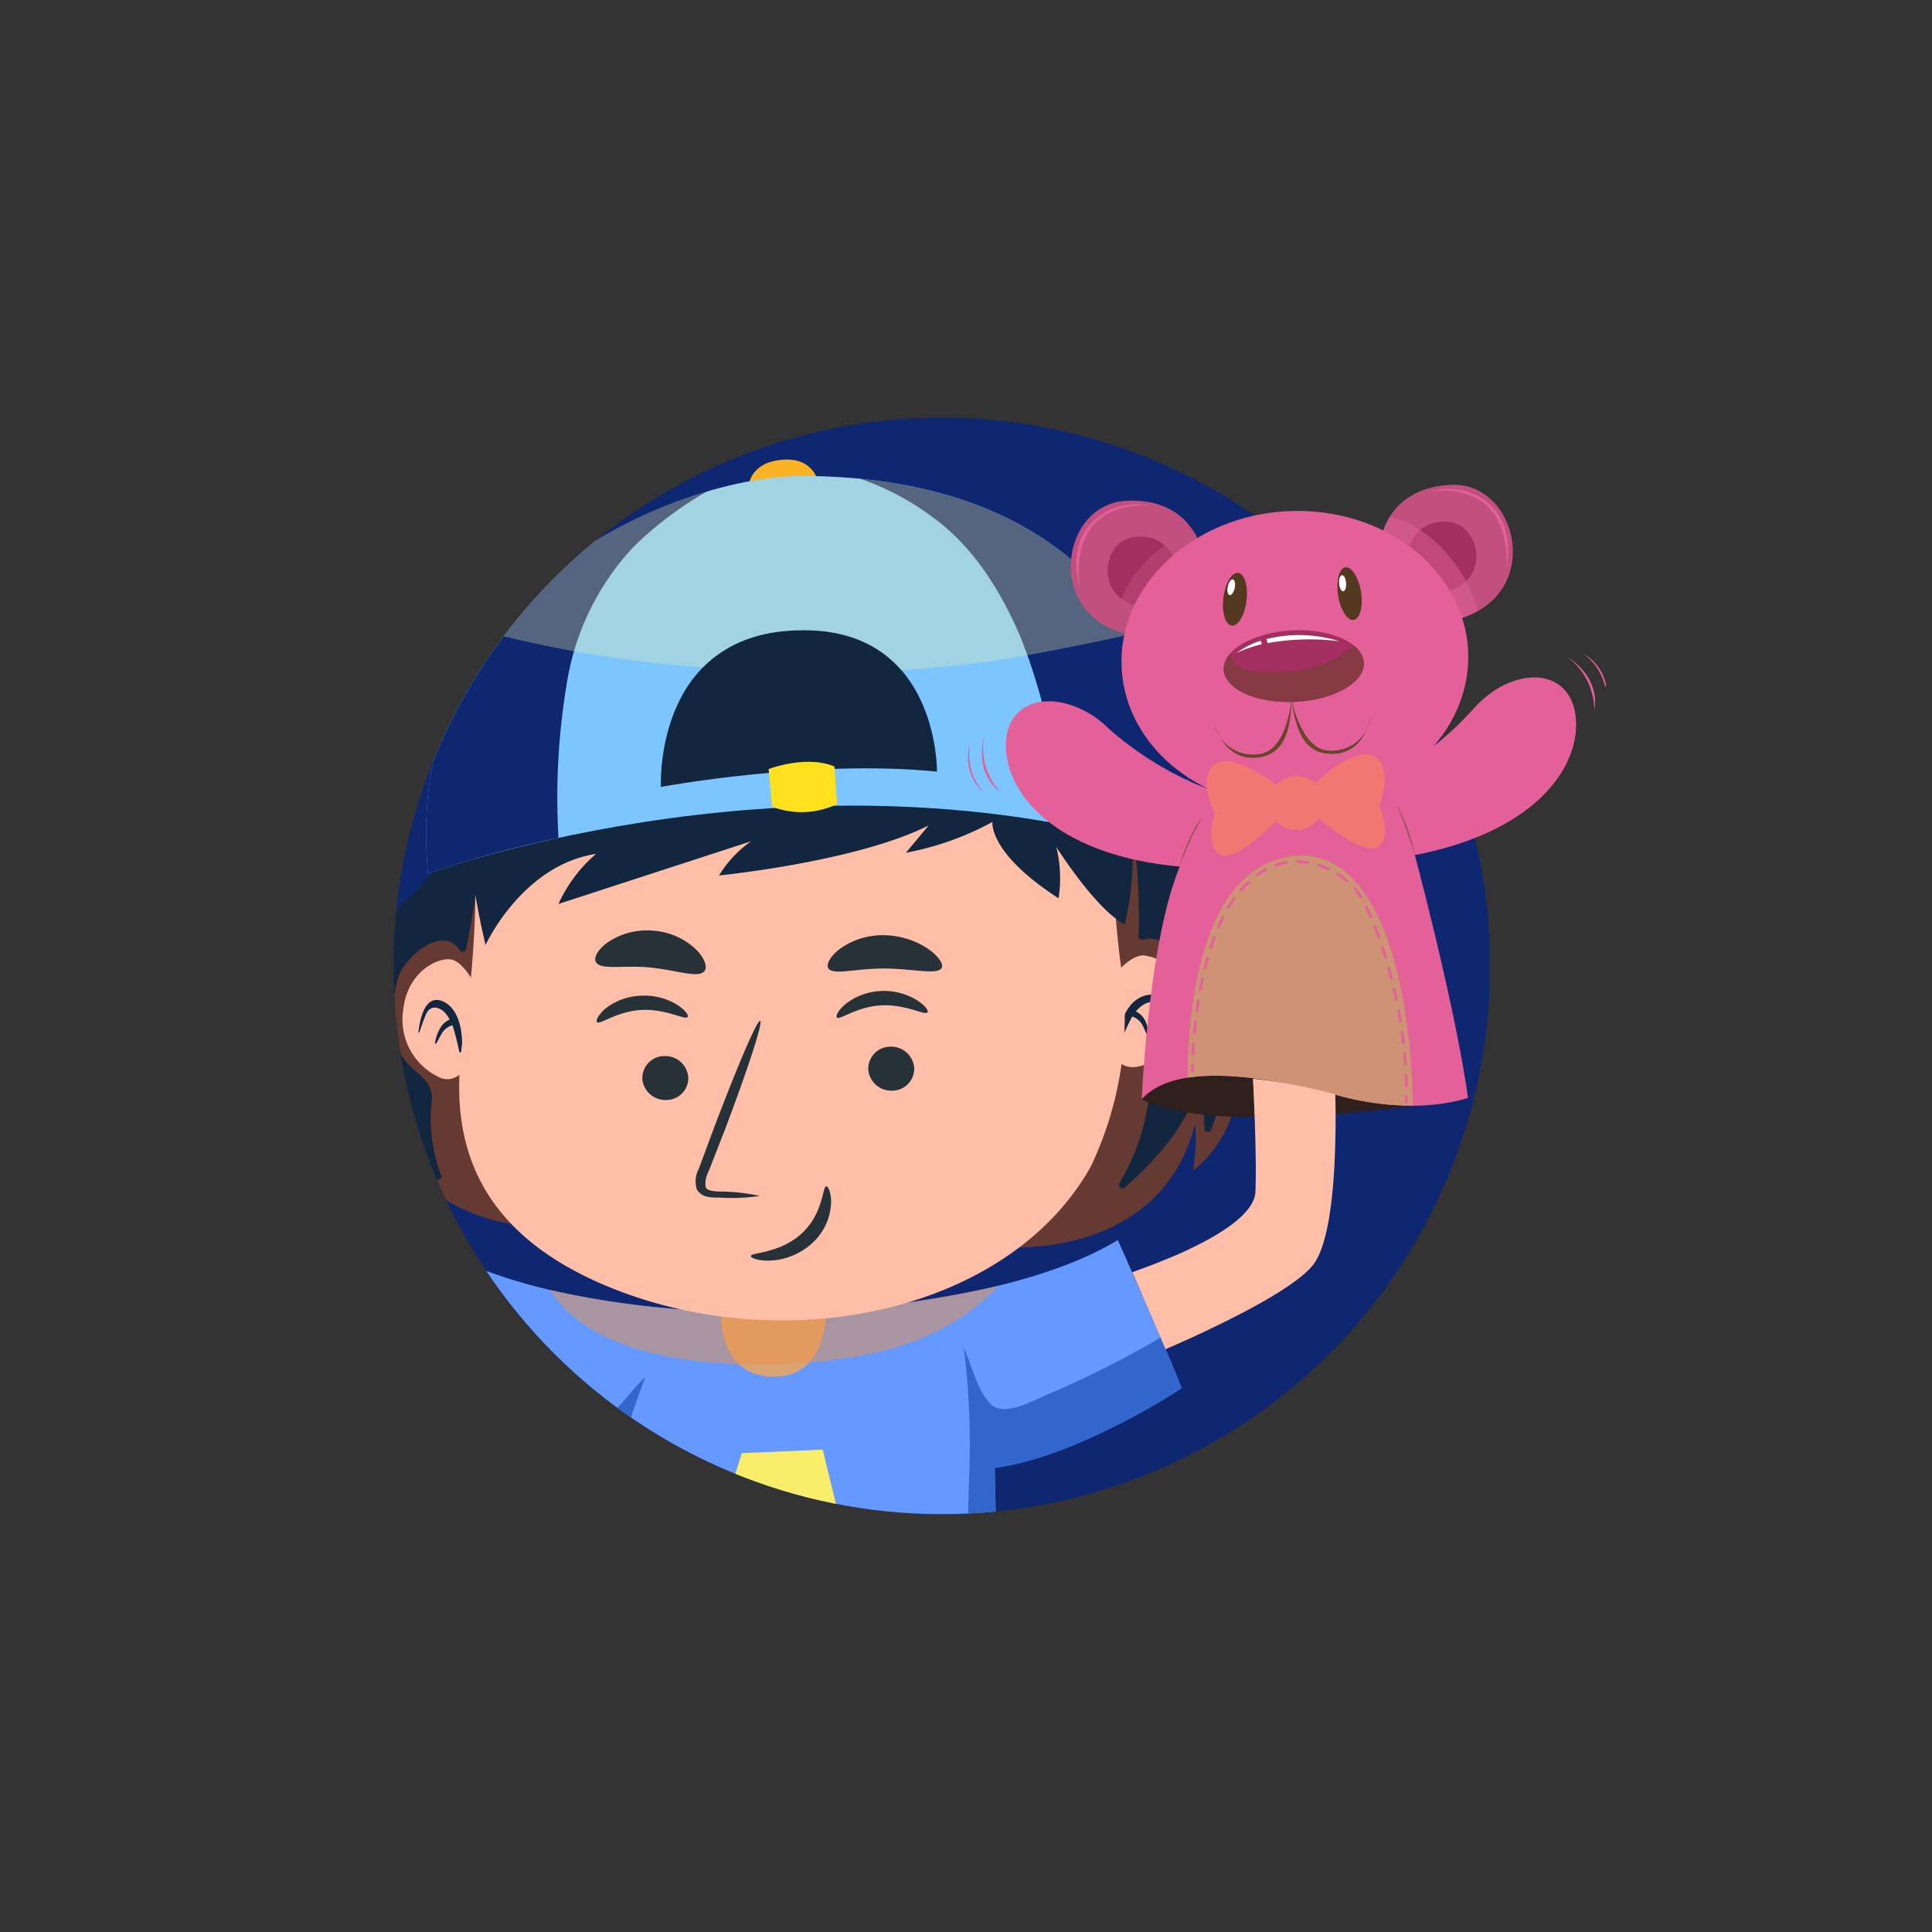 <svg xmlns="http://www.w3.org/2000/svg" xmlns:xlink="http://www.w3.org/1999/xlink" width="162" height="162" viewBox="0 0 162 162">
  <rect x="0" y="0" width="162" height="162" fill="#333333" stroke="none"/>
  <defs>
    <clipPath id="clip-path">
      <path id="Trazado_112082" data-name="Trazado 112082" d="M464.157,836.6a45.973,45.973,0,0,1,45.973-45.973c15.006,0,48.244-.846,56.635,10.276,5.807,7.7-10.662,25.313-10.662,35.7a45.973,45.973,0,1,1-91.946,0Z" fill="none"/>
    </clipPath>
  </defs>
  <g id="Grupo_53059" data-name="Grupo 53059" transform="translate(6765 8648)">
    <rect id="Rectángulo_28722" data-name="Rectángulo 28722" width="162" height="162" transform="translate(-6765 -8648)" fill="none"/>
    <g id="Grupo_53053" data-name="Grupo 53053" transform="translate(-7196.157 -9403.612)">
      <path id="Trazado_112083" data-name="Trazado 112083" d="M45.973,0A45.973,45.973,0,1,1,0,45.973,45.973,45.973,0,0,1,45.973,0Z" transform="translate(464.157 790.627)" fill="#0f2771"/>
      <g id="Grupo_50522" data-name="Grupo 50522">
        <g id="Grupo_50521" data-name="Grupo 50521" clip-path="url(#clip-path)">
          <g id="Grupo_50520" data-name="Grupo 50520">
            <g id="Grupo_50503" data-name="Grupo 50503">
              <g id="Grupo_50496" data-name="Grupo 50496">
                <path id="Trazado_111974" data-name="Trazado 111974" d="M504.91,929.855s7.881,26.362,8.019,48.855c0,0,4.016,1.716,6.738-.859,0,0-1.432-31.237-9.313-49.722Z" fill="#ffbea7"/>
                <path id="Trazado_111975" data-name="Trazado 111975" d="M512.269,933.265c-.588-1.783-1.223-3.514-1.915-5.136l-5.444,1.726s.621,2.077,1.517,5.558A17.207,17.207,0,0,0,512.269,933.265Z" fill="#ffbea7" style="mix-blend-mode: multiply;isolation: isolate"/>
                <path id="Trazado_111976" data-name="Trazado 111976" d="M511.971,964.393a127.187,127.187,0,0,1,.958,14.317s4.016,1.716,6.738-.859c0,0-.27-5.828-1.209-13.947A24.48,24.48,0,0,1,511.971,964.393Z" fill="#f3f0ed"/>
                <path id="Trazado_111977" data-name="Trazado 111977" d="M510.828,983.153c-.285-1.437-.527-6.023.147-6.592a3.317,3.317,0,0,1,1.859-.9s.526,1.384,3.774,1.384c.053,0-1.095-.815.859-1.095s2.864-.579,3.874-.773,1.143.531,1.1,1.1c0,0,7.4.242,10.646.048s7.118.431,8.408,3.006-.232,3.633-4.3,4.733-17.916,2.423-22.113,2.248C511.738,986.16,511.179,984.894,510.828,983.153Z" fill="#1a7e99"/>
                <path id="Trazado_111978" data-name="Trazado 111978" d="M541.491,979.326c-1.171-2.347-4.505-3.068-7.55-3.03-2.375,1.83-4.453,3.642-4.249,7.18a12.659,12.659,0,0,0,.242,1.768,61.844,61.844,0,0,0,7.26-1.185C541.259,982.959,542.786,981.91,541.491,979.326Z" fill="#f4f5ef"/>
                <path id="Trazado_111979" data-name="Trazado 111979" d="M524.528,984.325a80.647,80.647,0,0,1-10.144.161,6.864,6.864,0,0,1-3.523-1.181c.356,1.66.977,2.855,4.22,3,4.2.175,18.049-1.148,22.113-2.248,3.524-.953,5.136-1.878,4.662-3.78C536.863,983.352,530.01,984.073,524.528,984.325Z" fill="#f4f5ef"/>
              </g>
              <g id="Grupo_50497" data-name="Grupo 50497">
                <path id="Trazado_111980" data-name="Trazado 111980" d="M481.5,931.169s-7.11,26.571-8.237,46.289c0,0-2.568,4.059-6.736-.318,0,0,2.407-27.837,9.589-48.015Z" fill="#ffbea7"/>
                <path id="Trazado_111981" data-name="Trazado 111981" d="M474.381,934.432c.546-1.8,1.122-3.586,1.734-5.307l5.384,2.044s-.424,1.574-1.074,4.249A22.683,22.683,0,0,1,474.381,934.432Z" fill="#ffbea7" style="mix-blend-mode: multiply;isolation: isolate"/>
                <path id="Trazado_111982" data-name="Trazado 111982" d="M474.562,965c-.6,4.245-1.07,8.494-1.3,12.454,0,0-2.568,4.059-6.736-.318,0,0,.455-5.3,1.565-12.937A12.689,12.689,0,0,0,474.562,965Z" fill="#f3f0ed"/>
                <path id="Trazado_111983" data-name="Trazado 111983" d="M470.225,976.248s2.684.328,3.139-.644l-.005-1.087s2.22.2,2.068,2.234a57.506,57.506,0,0,1-1.366,7.351c-.327,1.19.01,1.778-2.077,2.209a45.784,45.784,0,0,1-15.469-.578c-6.75-1.408-10.079-3-10.765-4.856s3.891-5.681,9.525-4.567,7.68-.223,8.61-.768.258-1.314,1.693-1.523S471.818,975.091,470.225,976.248Z" fill="#1a7e99"/>
                <path id="Trazado_111984" data-name="Trazado 111984" d="M454.267,976.158a10.985,10.985,0,0,1,2.964,2.049c2.386,2.39,1.985,5.188.659,7.787-.455-.081-.917-.162-1.375-.261-6.75-1.408-10.079-3-10.765-4.856C445.1,979.127,449.112,975.646,454.267,976.158Z" fill="#f4f5ef"/>
                <path id="Trazado_111985" data-name="Trazado 111985" d="M458.756,984.358a35.511,35.511,0,0,0,15.419-.731c-.04.185-.085.342-.114.475-.327,1.19.01,1.778-2.077,2.209a45.784,45.784,0,0,1-15.469-.578c-6.75-1.408-10.079-3-10.765-4.856a1.869,1.869,0,0,1,.415-1.669C449.6,982.361,454.2,983.608,458.756,984.358Z" fill="#f4f5ef"/>
              </g>
              <g id="Grupo_50499" data-name="Grupo 50499">
                <path id="Trazado_111986" data-name="Trazado 111986" d="M469.182,864.541s-18.121-8.442-28.9-23.742a65.37,65.37,0,0,1-4.081-7.823c-2.047-4.635-3.621-6.568-4.622-6.437-.443.061-1.045.441-.3,1.939a68.115,68.115,0,0,1,3.07,7.7,44.864,44.864,0,0,0-5.071-5.084c-2.514-2.034-3.661-2.034-4.268-1.128s1.493,2.138,2.857,3.6,3.9,4.306,3.9,4.306-4.936-2.974-7.45-3.7c-.939-.265-1.527-.081-1.766.432-.23.5-.088,1.043,1.75,1.968s5.382,3.236,5.382,3.236a33.69,33.69,0,0,0-4.287-.889c-1.8-.2-3.514.176-3.585.987-.036.474.875,1.033,3.26,1.185a14.978,14.978,0,0,1,4.283.946s2.122,5.409,7.231,3.915c0,0,8.067,13.963,30.185,23.329Z" fill="#ffbea7"/>
                <path id="Trazado_111987" data-name="Trazado 111987" d="M464.582,862.079c-.185.65-.413,1.285-.65,1.926-.413,1.138-.825,2.276-1.243,3.423,1.3.627,2.661,1.243,4.079,1.845l2.414-4.732S467.384,863.7,464.582,862.079Z" fill="#ec9246" opacity="0.5" style="mix-blend-mode: multiply;isolation: isolate"/>
                <g id="Grupo_50498" data-name="Grupo 50498">
                  <path id="Trazado_111988" data-name="Trazado 111988" d="M435.234,837.422a4.9,4.9,0,0,1,3.389-1.029,3.029,3.029,0,0,0,.109-.768,21.739,21.739,0,0,1,.185-3.291c.289-1.617,1.821-3.1,3.443-1.907a.342.342,0,0,1,.132.257.457.457,0,0,1-.166.694c-1.6.908-.82,3.436-.507,4.863.417,1.883.669,3.424-.417,5.108a7.543,7.543,0,0,1-2.393,2.224l-5.3-3.306A5.211,5.211,0,0,1,435.234,837.422Z" fill="#ffbea7"/>
                  <path id="Trazado_111989" data-name="Trazado 111989" d="M433.729,840.275l.279-.819c.136-.246.257-.5.394-.744l.244-.346a2.56,2.56,0,0,1,.242-.337l.292-.3a2.839,2.839,0,0,1,.652-.493,2.359,2.359,0,0,1,.365-.185,3.665,3.665,0,0,1,.78-.275,4.789,4.789,0,0,1,.816-.142l.4-.036.406.01h.194l.036-.159a4.356,4.356,0,0,0,.107-1.2l-.024-1.146a5.2,5.2,0,0,1,.024-.559l.028-.572a3.551,3.551,0,0,1,.164-1.107,2.662,2.662,0,0,1,.213-.512,2.181,2.181,0,0,1,.308-.465,2.226,2.226,0,0,1,.865-.666,1.262,1.262,0,0,1,.525-.112.613.613,0,0,1,.263.01.832.832,0,0,1,.265.052,1.757,1.757,0,0,1,.479.228l.2.137c.031.038.066.076.09.109a.078.078,0,0,0,0,.067l.038.08h0a.22.22,0,0,1,.014.256.373.373,0,0,1-.085.114c-.019.019-.048.019-.062.047l-.107.072-.187.118-.2.176a1.991,1.991,0,0,0-.3.417,2.71,2.71,0,0,0-.3.948,5.188,5.188,0,0,0-.017.963,13.536,13.536,0,0,0,.3,1.835c.15.593.275,1.2.382,1.783.04.285.083.584.1.871l.024.443-.024.432a4.391,4.391,0,0,1-.164.856,3.875,3.875,0,0,1-.329.811,3.386,3.386,0,0,1-.2.377l-.258.379c-.181.256-.382.446-.582.683l-.656.626-.726.55.036.042.787-.474c.237-.194.5-.36.73-.569s.474-.427.669-.664l.287-.355a3.113,3.113,0,0,0,.246-.408,3.768,3.768,0,0,0,.411-.868,4.484,4.484,0,0,0,.218-.929,4.19,4.19,0,0,0,.038-.954,8.6,8.6,0,0,0-.1-.929c-.1-.626-.219-1.219-.361-1.821a13.97,13.97,0,0,1-.341-1.76,4.89,4.89,0,0,1-.007-.863,2.338,2.338,0,0,1,.213-.8,1.821,1.821,0,0,1,.22-.332l.129-.142.192-.131.078-.054a.859.859,0,0,0,.118-.107.715.715,0,0,0,.169-.256.578.578,0,0,0-.109-.6l.042.09a.86.86,0,0,0-.085-.218c-.033-.043-.057-.071-.085-.114-.14-.1-.2-.118-.285-.185a2.362,2.362,0,0,0-.574-.213.824.824,0,0,0-.3-.05,1.467,1.467,0,0,0-.3.007,1.7,1.7,0,0,0-.588.161,2.456,2.456,0,0,0-.911.74,2.952,2.952,0,0,0-.322.489,3.516,3.516,0,0,0-.242.531,4.172,4.172,0,0,0-.213,1.138l-.076.574a5.773,5.773,0,0,0-.071.578l-.057,1.146a5.482,5.482,0,0,1-.128,1.083l.227-.161a4.458,4.458,0,0,0-.9.009,5.948,5.948,0,0,0-.884.183,4.525,4.525,0,0,0-.835.325,3.6,3.6,0,0,0-.406.213,3.667,3.667,0,0,0-.367.256,2.176,2.176,0,0,0-.313.33l-.292.348a2.462,2.462,0,0,0-.237.365l-.23.385c-.123.265-.22.55-.322.83-.067.27-.121.559-.178.839Z" fill="#d9a376"/>
                </g>
              </g>
              <path id="Trazado_111990" data-name="Trazado 111990" d="M514.09,905.921l-36.683.285c-2.772,6.212-7.253,22.255-7.253,22.255l20.538,3.059,3.438-11.661,2.386,12.04,20.538-6.208Z" fill="#368e43"/>
              <path id="Trazado_111991" data-name="Trazado 111991" d="M477.424,913.4A6.57,6.57,0,0,0,480,909.748a26.049,26.049,0,0,0,.887-3.575l-3.483.033c-.87,1.963-1.914,4.908-2.943,8.009A5.561,5.561,0,0,0,477.424,913.4Z" fill="#b8a131" opacity="0.7" style="mix-blend-mode: multiply;isolation: isolate"/>
              <path id="Trazado_111992" data-name="Trazado 111992" d="M509.908,908c.218,1.518.289,3.325,1.484,4.439a7.075,7.075,0,0,0,3.927,1.664l-1.229-8.18-4.585.033C509.685,906.628,509.8,907.325,509.908,908Z" fill="#b8a131" opacity="0.7" style="mix-blend-mode: multiply;isolation: isolate"/>
              <path id="Trazado_111993" data-name="Trazado 111993" d="M503.283,912.949a34.7,34.7,0,0,0,11.334-3.519l-.527-3.509-36.683.285c-.491,1.1-1.031,2.509-1.6,4.078A69.818,69.818,0,0,0,503.283,912.949Z" fill="#368e43" opacity="0.4" style="mix-blend-mode: multiply;isolation: isolate"/>
              <path id="Trazado_111994" data-name="Trazado 111994" d="M468.145,860.358s7.453,5.349,28.271,5.349c0,0,18.723-.194,28.468-6.113,0,0,4.2,9.352,5.349,12.416,0,0-8.6,5.733-15.664,6.686l.57,28.079s-15.859,5.733-38.583.574c0,0,2.285-16.807,4.77-27.315,0,0-10.888-1.907-16.813-5.924Z" fill="#69f"/>
              <path id="Trazado_111995" data-name="Trazado 111995" d="M500.428,864.559l-8.787.186s-.764,6.212,4.306,6.306S500.428,864.559,500.428,864.559Z" fill="#d9a376"/>
              <path id="Trazado_111996" data-name="Trazado 111996" d="M496.16,870.013c4.61-.147,9.5-.74,13.681-2.831a18.182,18.182,0,0,0,5.07-3.77,93.53,93.53,0,0,1-18.5,2.295,83.606,83.606,0,0,1-19.135-1.935C480.748,869.392,490.351,870.189,496.16,870.013Z" fill="#ec9246" opacity="0.5" style="mix-blend-mode: multiply;isolation: isolate"/>
              <path id="Trazado_111997" data-name="Trazado 111997" d="M476.556,907.349c.3.075.621.137.934.2.709-5.244,1.413-10.489,2.371-15.7.716-3.922,1.638-7.787,2.613-11.642a65.968,65.968,0,0,1,2.8-9.129c-1.286,1.162-2.167,2.8-3.733,3.609-1.251.649-4.206.2-5.425-.162a81.951,81.951,0,0,1-10.755-3.637l-.851,3.215c5.925,4.017,16.813,5.924,16.813,5.924C478.841,890.542,476.556,907.349,476.556,907.349Z" fill="#36c" style="mix-blend-mode: multiply;isolation: isolate"/>
              <path id="Trazado_111998" data-name="Trazado 111998" d="M528.483,867.765a84.289,84.289,0,0,1-9.66,4.852c-1.147.488-3.628,1.9-4.709.616-1.114-1.3-1.442-3.071-2.143-4.6a64.879,64.879,0,0,1,.422,11.434c-.076,4.675-.406,9.318-.5,13.989-.1,4.553-.09,9.157-.4,13.729a36.042,36.042,0,0,0,3.647-1.01l-.57-28.079c7.066-.953,15.664-6.686,15.664-6.686C529.873,871.051,529.218,869.482,528.483,867.765Z" fill="#36c" style="mix-blend-mode: multiply;isolation: isolate"/>
              <path id="Trazado_111999" data-name="Trazado 111999" d="M493.955,796.241s.147-1.864,2.8-2.08,3,1.861,3,1.861Z" fill="#fbb323"/>
              <path id="Trazado_112000" data-name="Trazado 112000" d="M529.707,826.88s8.55,3.009,13.083,7.588,3.775,10.893-.711,12.424a15.307,15.307,0,0,1-8.024.617Z" fill="#ed9022"/>
              <path id="Trazado_112001" data-name="Trazado 112001" d="M545.081,844.365c1.456-2.67.877-6.706-2.291-9.9-4.533-4.579-13.083-7.588-13.083-7.588l.27,1.262c2.12.815,8.626,3.528,12.4,7.329C545.152,838.295,545.93,841.752,545.081,844.365Z" fill="#fbb323"/>
              <path id="Trazado_112002" data-name="Trazado 112002" d="M468.048,826.823c0,1.437-1.147,2.68-3.438,4.88-3.049,2.917-7.644,5.534-6.492,13.752,0,0,1.333-2.679,3.144-3.438,0,0-3.72,6.493,1.918,11.275a14.013,14.013,0,0,1,.757-5.169s-.47,9.371,12.424,10.419l38.687,1.631s13.374,1.328,16.328-10.333a15.158,15.158,0,0,1-.19,3.921s6.307-4.3,2.675-13.368a9.205,9.205,0,0,1,2.2,2.867,11.282,11.282,0,0,0-1.617-9.456c-3.253-4.493-4.012-4.012-4.5-8.119s-7.256-23.024-31.138-20.728S468.048,826.823,468.048,826.823Z" fill="#12263f"/>
              <path id="Trazado_112003" data-name="Trazado 112003" d="M536.056,843.26a11.282,11.282,0,0,0-1.617-9.456c-2.821-3.9-3.77-4.06-4.282-6.72a8.685,8.685,0,0,0,1.465,5.363c1.774,2.447,3.932,4.42,4.027,7.636.018.336-.46.369-.555.071-.56-1.579-1.741-3.344-3.419-3.875,2.864,4.05,2.854,9.546,1.033,14.054a.288.288,0,0,1-.564-.081,13.589,13.589,0,0,0-.474-3.673c-1.091,3.543-3.419,6.125-6.2,8.605a.29.29,0,0,1-.456-.346,18.454,18.454,0,0,0,2.613-8.951.293.293,0,0,1,.508-.185c2.314-1.167,3.248-4.448,2.722-6.872-.37-1.7-1.556-5.131-3.87-4.419a.285.285,0,0,1-.36-.27,55.439,55.439,0,0,0-.171-6.225,23.483,23.483,0,0,1-.337-3.137c-1.527-.434-3-1.323-4.486-1.8a44.817,44.817,0,0,0-7.848-1.994,83.391,83.391,0,0,0-16-.308,119.05,119.05,0,0,0-15.142,2.152,39.5,39.5,0,0,0-11.179,3.367,64.266,64.266,0,0,1-1.231,9.025c-.052.261-.408.254-.526.071-1.456-2.224-4.633.626-5.131,2.219-.636,2.016-.83,5.011.422,6.844.9,1.323,2.546,1.745,2.366,3.606a13.489,13.489,0,0,0,.787,6.231c.1.275-.222.408-.422.327-3.058-1.3-3.552-5.083-3.739-8.135a22.554,22.554,0,0,0-1.14,4.024.292.292,0,0,1-.556,0c-.946-3.578-1.247-7.012.243-10.359a10.352,10.352,0,0,0-3.3,3.115.284.284,0,0,1-.529-.142,15.647,15.647,0,0,1,2.817-8.287c.188-.254.373-.512.565-.761-2.5,2.352-4.837,5.359-3.979,11.485,0,0,1.333-2.679,3.144-3.438,0,0-3.72,6.493,1.918,11.275a14.013,14.013,0,0,1,.757-5.169s-.47,9.371,12.424,10.419l38.687,1.631s13.374,1.328,16.328-10.333a15.158,15.158,0,0,1-.19,3.921s6.307-4.3,2.675-13.368A9.205,9.205,0,0,1,536.056,843.26Z" fill="#b94e27" opacity="0.5" style="mix-blend-mode: multiply;isolation: isolate"/>
              <g id="Grupo_50500" data-name="Grupo 50500">
                <path id="Trazado_112004" data-name="Trazado 112004" d="M471.036,838.276s-1-2.068-2.1-2.22-3.6,1.034-3.958,4.169a5.32,5.32,0,0,0,3.227,5.809c1.636.465,2.383-1.6,2.383-1.6Z" fill="#ffbea7"/>
                <path id="Trazado_112005" data-name="Trazado 112005" d="M468.342,839.6c-1.477-.683-1.944,1.27-2.1,2.537-.009.066.067.066.083.016.178-.488.339-1,.545-1.482.356-.815,1.089-.649,1.563-.175a2.883,2.883,0,0,1,.436.607,1.581,1.581,0,0,0-.768.666,3.48,3.48,0,0,0-.465,1.292.061.061,0,0,0,.109.043c.186-.332.342-.668.546-.974a1.534,1.534,0,0,1,.806-.553,21.383,21.383,0,0,1,.564,2.182.109.109,0,0,0,.218-.015C470.007,842.261,469.689,840.234,468.342,839.6Z" fill="#12263f"/>
              </g>
              <g id="Grupo_50501" data-name="Grupo 50501">
                <path id="Trazado_112006" data-name="Trazado 112006" d="M524.457,837.548s1.351-1.814,2.565-1.828a4.186,4.186,0,0,1,3.7,4.325,5.2,5.2,0,0,1-4.249,5.026c-1.831.256-2.353-1.74-2.353-1.74Z" fill="#ffbea7"/>
                <path id="Trazado_112007" data-name="Trazado 112007" d="M527.179,839.087c1.679-.47,1.925,1.4,1.911,2.589a.043.043,0,0,1-.085.009c-.133-.474-.233-.976-.394-1.441-.27-.8-1.09-.721-1.65-.337a2.5,2.5,0,0,0-.56.519,1.594,1.594,0,0,1,.74.7,2.736,2.736,0,0,1,.327,1.252.065.065,0,0,1-.123.023c-.161-.313-.285-.649-.46-.953a1.535,1.535,0,0,0-.792-.6,18.752,18.752,0,0,0-.9,1.963.121.121,0,0,1-.233-.047C525.031,841.372,525.642,839.523,527.179,839.087Z" fill="#12263f"/>
              </g>
              <path id="Trazado_112008" data-name="Trazado 112008" d="M471.012,827.117a89.467,89.467,0,0,1-.574,12.42c-.763,5.34-3.822,17.193,11.078,23.69s34.135,2.584,41.077-9.75a29,29,0,0,0,2.67-16.041,76.733,76.733,0,0,1-.763-12.8c0-.579-16.617-5.544-34.576-1.534S471.012,827.117,471.012,827.117Z" fill="#ffbea7"/>
              <path id="Trazado_112009" data-name="Trazado 112009" d="M525.458,822.721c-1.527-4.687-17.67-6.592-26.652-6.113s-28.847,3.818-28.368,9.642a63.191,63.191,0,0,0,1.433,8.6s3.056-6.689,9.266-7.64a12.191,12.191,0,0,0-3.154,4.2l16.147-5.255a9.586,9.586,0,0,0-2.679,2.865s11.562-1.148,17.579-4.2c0,0-1.342,1.617-1.911,2.295a24.6,24.6,0,0,0,7.256-2.58s-.379,2.58,5.544,6.4a10.951,10.951,0,0,0-.19-4.305s3.248,5.162,5.729,6.5C525.458,833.135,526.985,827.4,525.458,822.721Z" fill="#12263f"/>
              <path id="Trazado_112010" data-name="Trazado 112010" d="M498.285,795.525c-9.456,0-33.628,8.588-31.238,33.333,0,0,32.67-11.939,64.187-1.238C531.234,827.62,533.434,795.525,498.285,795.525Zm11.438,24.787c-10.6-1.057-23.147,1.283-23.147,1.283s-.621-12.23,10.656-13.086C509.9,807.546,509.723,820.312,509.723,820.312Z" fill="#7cc5ff"/>
              <path id="Trazado_112011" data-name="Trazado 112011" d="M478.657,813.095a21.738,21.738,0,0,1,5.567-11.574,29.82,29.82,0,0,1,6.231-4.707c-10.879,3.211-25.283,12.681-23.408,32.044a92,92,0,0,1,10.941-2.988A57.584,57.584,0,0,1,478.657,813.095Z" fill="#0f2771"/>
              <path id="Trazado_112012" data-name="Trazado 112012" d="M503.321,795.764a22.6,22.6,0,0,1,6.17,3.306c3.395,2.52,5.638,6.2,7.274,10.048a48.175,48.175,0,0,1,3.225,14.1c.052.5.085,1.006.128,1.509a80.666,80.666,0,0,1,11.116,2.9S533.211,798.683,503.321,795.764Z" fill="#0f2771"/>
              <path id="Trazado_112013" data-name="Trazado 112013" d="M495.61,820.1s3.144-1.216,5.515-.215l.214,3.153a6.906,6.906,0,0,1-5.44.214Z" fill="#ffe11e"/>
              <path id="Trazado_112014" data-name="Trazado 112014" d="M474.166,809.149a99.954,99.954,0,0,0,13.828,2.248c.711.061,1.413.116,2.115.175a10.8,10.8,0,0,1,7.123-3.063c4.733-.361,7.668,1.2,9.5,3.3a90.978,90.978,0,0,0,10.4-1.229c3.087-.552,6.155-1.178,9.224-1.873-4.368-6.961-12.6-13.178-28.074-13.178-6.2,0-18.723,3.7-25.94,13.207C472.983,808.888,473.6,809.016,474.166,809.149Z" fill="#f9f3a2" opacity="0.3" style="mix-blend-mode: screen;isolation: isolate"/>
              <path id="Trazado_112015" data-name="Trazado 112015" d="M469.388,927.128s14.9,3.149,22.85,3.287l-1.072,3.3a84.769,84.769,0,0,1-22.283-3.718Z" fill="#c6d92c"/>
              <path id="Trazado_112016" data-name="Trazado 112016" d="M495.029,931.643l1.292,2.926s16.335-3.215,22.426-6.582l-.645-3.007Z" fill="#c6d92c"/>
              <path id="Trazado_112017" data-name="Trazado 112017" d="M500.144,877.164l-6.786.3-6.782,21.577,5.738.574,1.338-6.971,4.96.185,1.626,7.071,5.16-1.143Zm-6.113,11.846,1.342-5.543,2.186.1.673,5.444Z" fill="#f8ee6a"/>
              <g id="Grupo_50502" data-name="Grupo 50502">
                <path id="Trazado_112018" data-name="Trazado 112018" d="M485.011,846a1.93,1.93,0,0,0,1.961,1.844,1.839,1.839,0,0,0,1.9-1.783v-.052a1.928,1.928,0,0,0-1.953-1.845,1.848,1.848,0,0,0-1.9,1.791Z" fill="#263238"/>
                <path id="Trazado_112019" data-name="Trazado 112019" d="M481.219,841.32c.252.243,1.655-.919,3.731-1.022s3.652.873,3.867.588c.1-.115-.165-.559-.852-1.005a5.313,5.313,0,0,0-3.146-.773,5.1,5.1,0,0,0-2.953,1.121C481.293,840.75,481.1,841.214,481.219,841.32Z" fill="#263238"/>
                <path id="Trazado_112020" data-name="Trazado 112020" d="M503.956,845.215a1.936,1.936,0,0,0,1.962,1.851,1.855,1.855,0,0,0,1.9-1.813v-.021a1.929,1.929,0,0,0-1.954-1.853,1.848,1.848,0,0,0-1.9,1.791Z" fill="#263238"/>
                <path id="Trazado_112021" data-name="Trazado 112021" d="M501.325,840.934c.253.242,1.655-.919,3.731-1.022s3.653.873,3.867.588c.107-.117-.156-.553-.852-1.005a5.261,5.261,0,0,0-3.1-.781,5.083,5.083,0,0,0-2.953,1.122C501.4,840.364,501.223,840.824,501.325,840.934Z" fill="#263238"/>
                <path id="Trazado_112022" data-name="Trazado 112022" d="M494.871,855.892a15.945,15.945,0,0,0-3.407-.367c-.531-.021-1.038-.083-1.144-.389a2.232,2.232,0,0,1,.272-1.342l1.361-3.489c1.882-4.964,3.217-9.036,2.944-9.094s-1.95,3.915-3.833,8.872q-.684,1.835-1.3,3.507a2.227,2.227,0,0,0-.167,1.776,1.329,1.329,0,0,0,.909.6,4.306,4.306,0,0,0,.907.061A15.927,15.927,0,0,0,494.871,855.892Z" fill="#263238"/>
                <path id="Trazado_112023" data-name="Trazado 112023" d="M500.44,855.093c-.331,0-.22,2.252-2.064,3.949s-4.246,1.571-4.259,1.89c-.02.146.56.407,1.572.383a5.6,5.6,0,0,0,3.559-1.452,4.844,4.844,0,0,0,1.592-3.288C500.881,855.634,500.594,855.067,500.44,855.093Z" fill="#263238"/>
                <path id="Trazado_112024" data-name="Trazado 112024" d="M500.586,836.755c.317.7,2.312.044,4.786.067s4.546.6,4.769-.118c.091-.339-.352-.985-1.246-1.584a6.793,6.793,0,0,0-3.713-1.089,6.109,6.109,0,0,0-3.57,1.123C500.8,835.76,500.46,836.415,500.586,836.755Z" fill="#263238"/>
                <path id="Trazado_112025" data-name="Trazado 112025" d="M481.11,836.256c.392.746,2.3.257,4.564.483s4.057.946,4.566.278c.237-.327.022-1.05-.726-1.8a5.819,5.819,0,0,0-3.569-1.566,5.886,5.886,0,0,0-3.8.958C481.284,835.217,480.939,835.879,481.11,836.256Z" fill="#263238"/>
              </g>
            </g>
            <g id="Grupo_50517" data-name="Grupo 50517">
              <path id="Trazado_112026" data-name="Trazado 112026" d="M528.445,845.825s-1.475,1.38-1.546,1.942c0,0,4.648,3.528,27.344-.1C554.243,847.663,533.012,842.3,528.445,845.825Z" fill="#2f201d"/>
              <g id="Grupo_50516" data-name="Grupo 50516">
                <path id="Trazado_112027" data-name="Trazado 112027" d="M546.883,801.258s.308-4.714,5.923-4.994,7.839,9.091.778,11.211Z" fill="#c1507f"/>
                <path id="Trazado_112028" data-name="Trazado 112028" d="M549.23,801.934a2.91,2.91,0,0,1,3.04-2.568c2.888-.138,4.036,4.676.408,5.766Z" fill="#a22f5f"/>
                <path id="Trazado_112029" data-name="Trazado 112029" d="M555.111,797.464a5.97,5.97,0,0,0-4.188-.569,5.248,5.248,0,0,1,4.814.73c2.594,1.916,1.735,5.575,1.735,5.575S557.875,799.133,555.111,797.464Z" fill="#e36099" style="mix-blend-mode: screen;isolation: isolate"/>
                <path id="Trazado_112030" data-name="Trazado 112030" d="M554.006,804.193a13.238,13.238,0,0,0-1.124-1.683c-1.219-1.541-3.158-3.208-5.212-3.528a5.588,5.588,0,0,0-.787,2.276l6.7,6.217a8.015,8.015,0,0,0,1.446-.595,6.289,6.289,0,0,0-.36-1.29C554.471,805.123,554.248,804.654,554.006,804.193Z" fill="#e36099" opacity="0.5" style="mix-blend-mode: multiply;isolation: isolate"/>
                <path id="Trazado_112031" data-name="Trazado 112031" d="M531.988,801.988s-.769-4.657-6.383-4.386-6.91,9.816.327,11.229Z" fill="#c1507f"/>
                <path id="Trazado_112032" data-name="Trazado 112032" d="M529.721,802.889a2.928,2.928,0,0,0-3.287-2.257c-2.883.137-3.551,5.046.166,5.785Z" fill="#a22f5f"/>
                <path id="Trazado_112033" data-name="Trazado 112033" d="M529.977,800.665a9.7,9.7,0,0,0-3.106,2.461,9.451,9.451,0,0,0-2.362,5.288,7.472,7.472,0,0,0,1.423.417l6.056-6.843a5.508,5.508,0,0,0-.74-1.8A8.573,8.573,0,0,0,529.977,800.665Z" fill="#c1507f" opacity="0.5" style="mix-blend-mode: multiply;isolation: isolate"/>
                <path id="Trazado_112034" data-name="Trazado 112034" d="M523.513,799.015a5.941,5.941,0,0,1,4.1-.972,5.213,5.213,0,0,0-4.709,1.195c-2.4,2.155-1.185,5.719-1.185,5.719S520.915,800.945,523.513,799.015Z" fill="#e36099" style="mix-blend-mode: screen;isolation: isolate"/>
                <path id="Trazado_112035" data-name="Trazado 112035" d="M563.215,815.319c-.735-3.965-5.572-3.733-8.64-.114a26.05,26.05,0,0,1-6.981,5.439c-8.763-1.2-14.217,1.442-14.217,1.442l-.768-.256a27.331,27.331,0,0,1-8.494-5.127c-3.4-3.3-8.242-3.063-8.583.956s3.628,9.608,14.545,10.611c0,0-.005.023-.01.066-2.6,6.236-3.168,19.431-3.168,19.431,2.779-3.066,9.992-2.032,16.555-.275s10.789.171,10.789.171c-1.072-7.732-4.458-20.356-4.458-20.356C560.541,825.239,563.95,819.3,563.215,815.319Z" fill="#e36099"/>
                <path id="Trazado_112036" data-name="Trazado 112036" d="M548.263,823.063s.825,1.937,1.522,4.244A14.259,14.259,0,0,0,548.263,823.063Z" fill="#68462b"/>
                <path id="Trazado_112037" data-name="Trazado 112037" d="M531.888,824.17a44.023,44.023,0,0,0-1.845,4.114A14.353,14.353,0,0,1,531.888,824.17Z" fill="#68462b"/>
                <g id="Grupo_50504" data-name="Grupo 50504" opacity="0.5">
                  <path id="Trazado_112038" data-name="Trazado 112038" d="M554.575,815.205a26.05,26.05,0,0,1-6.981,5.439c-8.763-1.2-14.217,1.442-14.217,1.442l-.768-.256a27.331,27.331,0,0,1-8.494-5.127,7.6,7.6,0,0,0-4.851-2.285,12.19,12.19,0,0,1,5.577,3.9c4.04,4.652,7.568,5.93,14.758,5.223s10.912-2.551,13.022-4.277c1.84-1.5,5.245-6.748,8.142-6.734C558.914,812.079,556.424,813.033,554.575,815.205Z" fill="#e36099" style="mix-blend-mode: multiply;isolation: isolate"/>
                </g>
                <path id="Trazado_112039" data-name="Trazado 112039" d="M554.262,810.176c.327,6.859-5.9,12.735-13.923,13.129s-14.8-4.852-15.133-11.7,5.9-12.737,13.919-13.131S553.92,803.321,554.262,810.176Z" fill="#e36099"/>
                <g id="Grupo_50505" data-name="Grupo 50505">
                  <path id="Trazado_112040" data-name="Trazado 112040" d="M545.28,805.237c.195,1.209-.076,2.259-.612,2.352s-1.119-.837-1.309-2.049.076-2.267.6-2.357S545.081,804.018,545.28,805.237Z" fill="#543921"/>
                  <path id="Trazado_112041" data-name="Trazado 112041" d="M544.033,804.49c.028.372-.076.685-.242.7s-.327-.28-.351-.659.081-.673.242-.688S544,804.113,544.033,804.49Z" fill="#fff"/>
                </g>
                <g id="Grupo_50506" data-name="Grupo 50506">
                  <path id="Trazado_112042" data-name="Trazado 112042" d="M535.677,805.974c-.147,1.221-.7,2.16-1.238,2.094s-.844-1.107-.7-2.324.707-2.16,1.238-2.1S535.833,804.758,535.677,805.974Z" fill="#543921"/>
                  <path id="Trazado_112043" data-name="Trazado 112043" d="M534.691,804.914c-.081.363-.271.636-.432.6s-.228-.36-.152-.72.271-.636.427-.6S534.762,804.549,534.691,804.914Z" fill="#fff"/>
                </g>
                <g id="Grupo_50507" data-name="Grupo 50507">
                  <path id="Trazado_112044" data-name="Trazado 112044" d="M532.945,816.248s.773,3.087,3.491,2.9c2.594-.192,2.94-2.52,3.04-5.126,0,0-.3,4.479-2.708,4.816A3.354,3.354,0,0,1,532.945,816.248Z" fill="#68462b"/>
                  <path id="Trazado_112045" data-name="Trazado 112045" d="M546.143,815.6s-.465,3.154-3.191,3.227c-2.6.071-3.173-2.215-3.533-4.794,0,0,.744,4.415,3.172,4.519A3.357,3.357,0,0,0,546.143,815.6Z" fill="#68462b"/>
                </g>
                <g id="Grupo_50508" data-name="Grupo 50508">
                  <path id="Trazado_112046" data-name="Trazado 112046" d="M545.522,811.179c.08,1.659-2.485,3.13-5.729,3.291s-5.951-1.055-6.032-2.7,2.49-3.13,5.734-3.3C542.743,808.314,545.441,809.528,545.522,811.179Z" fill="#a22f5f"/>
                  <path id="Trazado_112047" data-name="Trazado 112047" d="M544.64,809.7a3.308,3.308,0,0,1-.806.744,9.637,9.637,0,0,1-5.293,1.459c-1.062.035-3.286.253-3.978-.838a1.146,1.146,0,0,1-.2-.725,1.961,1.961,0,0,0-.6,1.423c.081,1.648,2.779,2.859,6.032,2.7s5.809-1.632,5.729-3.291A2.03,2.03,0,0,0,544.64,809.7Z" fill="#68462b" opacity="0.5" style="mix-blend-mode: multiply;isolation: isolate"/>
                  <path id="Trazado_112048" data-name="Trazado 112048" d="M536.867,809.343a6.484,6.484,0,0,0-2.015,1.02,10.758,10.758,0,0,1,2.115-.733C536.934,809.538,536.905,809.438,536.867,809.343Z" fill="#fff"/>
                  <path id="Trazado_112049" data-name="Trazado 112049" d="M537.346,809.2c.033.109.062.221.09.337a20.143,20.143,0,0,1,6.028-.157A11.3,11.3,0,0,0,537.346,809.2Z" fill="#fff"/>
                </g>
                <g id="Grupo_50509" data-name="Grupo 50509" opacity="0.4" style="mix-blend-mode: multiply;isolation: isolate">
                  <path id="Trazado_112050" data-name="Trazado 112050" d="M531.409,824.974a13.262,13.262,0,0,1-10.793-1.783c-4.624-3.012-4.268-6.758-4.026-7.872a3.452,3.452,0,0,0-1.058,2.34c-.341,4.026,3.628,9.608,14.545,10.611,0,0-.005.023-.01.066-2.6,6.236-3.168,19.431-3.168,19.431a6.016,6.016,0,0,1,3.32-1.7C528.009,840.016,531.409,824.974,531.409,824.974Z" fill="#e36099"/>
                  <path id="Trazado_112051" data-name="Trazado 112051" d="M562.233,813.351c.152.54.726,3.369-3.167,6.473-4.344,3.447-10.689,3.642-10.689,3.642s5.116,20.946.55,24.842a15.431,15.431,0,0,0,5.316-.645c-1.072-7.732-4.458-20.356-4.458-20.356,10.756-2.068,14.165-8.01,13.43-11.988A3.613,3.613,0,0,0,562.233,813.351Z" fill="#e36099"/>
                </g>
                <path id="Trazado_112052" data-name="Trazado 112052" d="M534.392,799.774s-8.764,2.85-8.859,11.471a12.774,12.774,0,0,0,3.747,8.074S518.9,807.925,534.392,799.774Z" fill="#e36099" style="mix-blend-mode: screen;isolation: isolate"/>
                <g id="Grupo_50510" data-name="Grupo 50510" style="mix-blend-mode: multiply;isolation: isolate">
                  <path id="Trazado_112053" data-name="Trazado 112053" d="M538.152,827.748c-7.156,2.608-7.141,16.64-7.118,18.158,3.472-.536,8.233.318,12.7,1.513a22.9,22.9,0,0,0,6.189.827C549.591,834.155,545.437,825.088,538.152,827.748Z" fill="#e36099"/>
                </g>
                <g id="Grupo_50511" data-name="Grupo 50511">
                  <path id="Trazado_112054" data-name="Trazado 112054" d="M537.868,827.814c-7.161,2.613-7.147,16.639-7.123,18.163,3.467-.536,8.237.322,12.709,1.515a22.751,22.751,0,0,0,6.184.825C549.3,834.226,545.152,825.159,537.868,827.814Z" fill="#cd9374"/>
                </g>
                <g id="Grupo_50512" data-name="Grupo 50512">
                  <path id="Trazado_112055" data-name="Trazado 112055" d="M531.144,845.522h-.01a.12.12,0,0,1-.109-.124s0-.161.005-.457a.122.122,0,0,1,.123-.121.126.126,0,0,1,.109.121c-.009.3-.009.457-.009.457A.114.114,0,0,1,531.144,845.522Z" fill="#e36099"/>
                  <path id="Trazado_112056" data-name="Trazado 112056" d="M549.083,846.793h0a.12.12,0,0,1-.119-.109c-.005-.3-.019-.612-.028-.906a.117.117,0,0,1,.113-.123h0a.124.124,0,0,1,.124.113c.009.3.019.6.023.916A.111.111,0,0,1,549.083,846.793Zm-.075-1.816a.107.107,0,0,1-.119-.1c-.024-.308-.043-.612-.076-.905a.125.125,0,0,1,.1-.133.126.126,0,0,1,.128.1c.029.306.053.609.071.915a.111.111,0,0,1-.108.124Zm-17.826-.83h-.005a.109.109,0,0,1-.114-.119c.014-.275.033-.578.057-.915a.116.116,0,0,1,.232.016c-.024.328-.047.634-.057.909A.116.116,0,0,1,531.182,844.147Zm17.655-.987a.118.118,0,0,1-.119-.1c-.033-.3-.076-.6-.114-.906a.115.115,0,0,1,.1-.128.113.113,0,0,1,.128.1c.043.3.081.61.118.908a.115.115,0,0,1-.1.133Zm-17.523-.839H531.3a.108.108,0,0,1-.1-.124c.024-.293.058-.592.091-.91a.123.123,0,0,1,.132-.1.125.125,0,0,1,.1.129c-.038.312-.071.621-.1.905A.113.113,0,0,1,531.314,842.321Zm17.276-.972a.112.112,0,0,1-.118-.095c-.057-.3-.1-.593-.162-.892a.129.129,0,0,1,.09-.137.112.112,0,0,1,.138.1c.057.3.1.593.157.9a.106.106,0,0,1-.091.128Zm-17.067-.835h-.014a.113.113,0,0,1-.1-.133c.038-.289.086-.6.133-.91a.114.114,0,0,1,.223.042c-.043.3-.09.608-.128.9A.126.126,0,0,1,531.523,840.514Zm16.73-.953a.116.116,0,0,1-.118-.095c-.062-.3-.128-.593-.2-.882a.108.108,0,0,1,.09-.138.1.1,0,0,1,.133.081c.067.294.138.593.195.892a.12.12,0,0,1-.086.142Zm-16.446-.849h-.023a.113.113,0,0,1-.09-.137c.052-.3.113-.6.175-.9a.118.118,0,0,1,.137-.09.106.106,0,0,1,.086.138c-.057.294-.119.6-.176.891A.108.108,0,0,1,531.807,838.712Zm16.039-.929a.124.124,0,0,1-.124-.091c-.076-.3-.156-.583-.237-.872a.136.136,0,0,1,.081-.147.127.127,0,0,1,.147.081c.081.289.156.587.237.881a.125.125,0,0,1-.09.148Zm-15.65-.854-.033-.005a.115.115,0,0,1-.085-.137c.076-.3.151-.6.232-.894a.114.114,0,0,1,.147-.071.108.108,0,0,1,.076.137c-.081.289-.161.586-.232.885A.114.114,0,0,1,532.2,836.929Zm15.156-.906a.1.1,0,0,1-.113-.08c-.1-.3-.19-.584-.28-.866a.109.109,0,0,1,.076-.144.105.105,0,0,1,.142.073c.095.282.19.571.28.865a.127.127,0,0,1-.076.152Zm-14.658-.849a.054.054,0,0,1-.038-.009.112.112,0,0,1-.08-.142c.1-.3.2-.588.3-.868a.115.115,0,0,1,.147-.062.105.105,0,0,1,.071.142c-.1.28-.2.565-.3.859A.119.119,0,0,1,532.694,835.174Zm14.085-.872a.138.138,0,0,1-.119-.083c-.1-.3-.213-.586-.313-.849a.117.117,0,0,1,.066-.154.111.111,0,0,1,.143.066c.109.28.218.56.322.859a.12.12,0,0,1-.066.151C546.8,834.292,546.788,834.3,546.779,834.3Zm-13.445-.837a.118.118,0,0,1-.052-.008.119.119,0,0,1-.061-.151c.128-.289.256-.571.393-.825a.109.109,0,0,1,.157-.057.123.123,0,0,1,.052.152c-.138.265-.261.535-.389.825A.1.1,0,0,1,533.334,833.465Zm12.776-.866a.1.1,0,0,1-.109-.071c-.138-.289-.261-.569-.384-.82a.115.115,0,0,1,.052-.157.118.118,0,0,1,.152.057c.133.256.26.536.388.83a.11.11,0,0,1-.066.152A.041.041,0,0,1,546.11,832.6Zm-11.951-.763a.121.121,0,0,1-.066-.014.107.107,0,0,1-.038-.152,8.989,8.989,0,0,1,.5-.769.112.112,0,0,1,.157-.033.116.116,0,0,1,.028.162,8.5,8.5,0,0,0-.489.754A.115.115,0,0,1,534.159,831.836Zm11.13-.873a.1.1,0,0,1-.1-.057,6.013,6.013,0,0,0-.37-.55c-.047-.057-.094-.114-.147-.17a.119.119,0,0,1,.014-.162.112.112,0,0,1,.157.01c.057.061.1.118.152.175a5.057,5.057,0,0,1,.393.588.1.1,0,0,1-.042.15A.064.064,0,0,1,545.289,830.963Zm-10.067-.6a.1.1,0,0,1-.081-.029.109.109,0,0,1-.009-.161c.2-.242.417-.46.63-.668a.127.127,0,0,1,.166,0,.124.124,0,0,1,0,.17c-.209.2-.422.418-.621.65A.1.1,0,0,1,535.222,830.361Zm8.882-.771a.126.126,0,0,1-.071-.021,7.173,7.173,0,0,0-.73-.531.119.119,0,0,1-.034-.161.121.121,0,0,1,.162-.038,6.924,6.924,0,0,1,.744.555.107.107,0,0,1,.014.156A.1.1,0,0,1,544.1,829.59Zm-7.559-.472a.109.109,0,0,1-.095-.052.112.112,0,0,1,.024-.156,7.44,7.44,0,0,1,.782-.5.116.116,0,0,1,.109.2,6.719,6.719,0,0,0-.754.479A.088.088,0,0,1,536.545,829.118Zm6.032-.5a.1.1,0,0,1-.052-.019,5.769,5.769,0,0,0-.835-.327.125.125,0,0,1-.076-.152.117.117,0,0,1,.147-.074,8.091,8.091,0,0,1,.859.344.107.107,0,0,1,.052.152A.133.133,0,0,1,542.577,828.616Zm-4.425-.356a.1.1,0,0,1-.118-.071.122.122,0,0,1,.071-.152,5.12,5.12,0,0,1,.906-.223.1.1,0,0,1,.128.095.115.115,0,0,1-.09.128,4.732,4.732,0,0,0-.868.223Zm2.694-.208h-.029a4.574,4.574,0,0,0-.886-.081.118.118,0,0,1-.109-.119.115.115,0,0,1,.109-.118,7.1,7.1,0,0,1,.934.085.118.118,0,0,1,.09.135A.116.116,0,0,1,540.846,828.052Z" fill="#e36099"/>
                  <path id="Trazado_112057" data-name="Trazado 112057" d="M549.074,848.156h-.014a.1.1,0,0,1-.11-.109c.005-.152.01-.308.01-.46a.124.124,0,0,1,.119-.116.11.11,0,0,1,.109.116c0,.152-.01.308-.01.465A.1.1,0,0,1,549.074,848.156Z" fill="#e36099"/>
                </g>
                <path id="Trazado_112058" data-name="Trazado 112058" d="M549.135,822.024a11.78,11.78,0,0,0,4.307-2.487c1.991-1.828,5.42-7.275,7.962-6.395,0,0-1.252-.337-3.349,1.612S553.92,821.171,549.135,822.024Z" fill="#e36099" opacity="0.4" style="mix-blend-mode: screen;isolation: isolate"/>
                <path id="Trazado_112059" data-name="Trazado 112059" d="M530.93,823.267a11.8,11.8,0,0,1-4.453-2.224c-2.1-1.7-5.847-6.931-8.332-5.9,0,0,1.233-.413,3.438,1.408C523.807,818.372,526.1,822.7,530.93,823.267Z" fill="#e36099" opacity="0.4" style="mix-blend-mode: screen;isolation: isolate"/>
                <path id="Trazado_112060" data-name="Trazado 112060" d="M553.626,808.355s.859,8.785-5.9,12.351C547.722,820.706,554.836,818,553.626,808.355Z" fill="#e36099" style="mix-blend-mode: multiply;isolation: isolate"/>
                <g id="Grupo_50513" data-name="Grupo 50513">
                  <path id="Trazado_112061" data-name="Trazado 112061" d="M513.7,817.249s-1.01,3.058,1.394,4.846A5.517,5.517,0,0,1,513.7,817.249Z" fill="#e36099"/>
                  <path id="Trazado_112062" data-name="Trazado 112062" d="M512.511,817.941a3.923,3.923,0,0,0,1.219,4.216A4.8,4.8,0,0,1,512.511,817.941Z" fill="#e36099"/>
                </g>
                <g id="Grupo_50514" data-name="Grupo 50514">
                  <path id="Trazado_112063" data-name="Trazado 112063" d="M562.575,810.7s2.812,1.569,2.257,4.514A5.548,5.548,0,0,0,562.575,810.7Z" fill="#e36099"/>
                  <path id="Trazado_112064" data-name="Trazado 112064" d="M563.926,810.418a3.914,3.914,0,0,1,1.945,3.928A4.8,4.8,0,0,0,563.926,810.418Z" fill="#e36099"/>
                </g>
                <path id="Trazado_112065" data-name="Trazado 112065" d="M546.84,819.48c-1.4-.8-4.05,1.249-5.06,2.108h0a.594.594,0,0,1-.095.08c0,.01-.005.01-.01.01a.208.208,0,0,1-.047.047,2.574,2.574,0,0,0-3.443.136c-.972-.681-4-2.663-5.368-1.691-1.646,1.152-.043,4.121-.043,4.121a4.877,4.877,0,0,0-.128,2.793h.01a1.326,1.326,0,0,0,.094.2c.005,0,.015.016.015.016a.649.649,0,0,0,.132.171.127.127,0,0,1,.019.033,1.092,1.092,0,0,0,.162.133.029.029,0,0,0,.028.017,1.282,1.282,0,0,0,.2.121c1.138.5,3.685-1.726,4.814-2.8h.009c.043-.038.076-.083.119-.114,0,0,0-.005,0-.005a.459.459,0,0,1,.048-.052,2.544,2.544,0,0,0,1.769.6,2.575,2.575,0,0,0,1.735-.8c1.077.858,4.136,3.144,5.293,2.485,1.417-.8.189-3.509.189-3.509S548.59,820.464,546.84,819.48Z" fill="#e36099" opacity="0.5" style="mix-blend-mode: multiply;isolation: isolate"/>
                <g id="Grupo_50515" data-name="Grupo 50515">
                  <path id="Trazado_112066" data-name="Trazado 112066" d="M538.447,821.619s-3.846-3.078-5.416-1.923-.024,4.116-.024,4.116-.9,2.822.517,3.485,5.112-3.336,5.112-3.336Z" fill="#f27671"/>
                  <path id="Trazado_112067" data-name="Trazado 112067" d="M541.2,821.483s3.528-3.449,5.192-2.442c1.67.989.432,4.095.432,4.095s1.176,2.72-.171,3.512-5.42-2.813-5.42-2.813Z" fill="#f27671"/>
                  <path id="Trazado_112068" data-name="Trazado 112068" d="M538.447,821.619a17.553,17.553,0,0,0-1.788-1.212,2.181,2.181,0,0,1,.521.877.136.136,0,0,1-.118.152,16.266,16.266,0,0,1-1.959-.2c.773.358,2.257.792,2,1.693-.195.662-.882.882-1.6,1.015a2.7,2.7,0,0,1,1.721.275c.057.033.024.1-.019.142-.7.579-1.418,1.124-2.144,1.653a4.153,4.153,0,0,1-1.218.69.984.984,0,0,1-.944-.1,1.253,1.253,0,0,0,.626.687c1.418.657,5.112-3.336,5.112-3.336Z" fill="#f27671" opacity="0.4" style="mix-blend-mode: multiply;isolation: isolate"/>
                  <path id="Trazado_112069" data-name="Trazado 112069" d="M538.447,821.619l-.2-.152a1.948,1.948,0,0,0-.147,3.047c.328-.332.536-.553.536-.553Z" fill="#f27671" opacity="0.4" style="mix-blend-mode: multiply;isolation: isolate"/>
                  <path id="Trazado_112070" data-name="Trazado 112070" d="M543.061,825c-.034-.064.057-.145.118-.164a3.125,3.125,0,0,1,1.062.024c-.877-.375-1.968-.9-1.934-1.769.019-.541.668-.787,1.09-.934.56-.18,1.086-.432,1.627-.65-.375.081-.754.152-1.138.209-.465.047-1.423.239-1.764-.2-.489-.64,2.39-2.03,3.832-2.637-1.779-.289-4.752,2.6-4.752,2.6l.033,2.352a24.371,24.371,0,0,0,2.252,1.741A2.279,2.279,0,0,1,543.061,825Z" fill="#f27671" opacity="0.4" style="mix-blend-mode: multiply;isolation: isolate"/>
                  <path id="Trazado_112071" data-name="Trazado 112071" d="M541.439,821.258l-.237.225.033,2.352s.237.209.616.51C542.349,823.347,542.577,821.635,541.439,821.258Z" fill="#f27671" opacity="0.4" style="mix-blend-mode: multiply;isolation: isolate"/>
                  <path id="Trazado_112072" data-name="Trazado 112072" d="M542.122,822.7a2.274,2.274,0,1,1-2.371-2.024A2.212,2.212,0,0,1,542.122,822.7Z" fill="#f27671"/>
                  <path id="Trazado_112073" data-name="Trazado 112073" d="M539.793,823.423a2.556,2.556,0,0,1-2.067-.782c-.043-.057-.076-.124-.109-.176a1.558,1.558,0,0,0-.029.446,2.273,2.273,0,0,0,4.534-.214,2.262,2.262,0,0,0-.124-.6A2.651,2.651,0,0,1,539.793,823.423Z" fill="#f27671" opacity="0.4" style="mix-blend-mode: multiply;isolation: isolate"/>
                  <path id="Trazado_112074" data-name="Trazado 112074" d="M537.782,822.271a2.408,2.408,0,0,1,2.964-1.323A3.541,3.541,0,0,0,537.782,822.271Z" fill="#f27671" style="mix-blend-mode: screen;isolation: isolate"/>
                  <path id="Trazado_112075" data-name="Trazado 112075" d="M542.449,821.1c.052-.037,3.258-2.319,3.931-1.844s.669,1.83.669,1.83-.3-1.487-1.039-1.527S542.449,821.1,542.449,821.1Z" fill="#f27671" style="mix-blend-mode: screen;isolation: isolate"/>
                  <path id="Trazado_112076" data-name="Trazado 112076" d="M536.749,820.763c-.062-.034-3.016-1.4-3.647-.859s-.484,1.892-.484,1.892.162-1.512.883-1.626A14.613,14.613,0,0,1,536.749,820.763Z" fill="#f27671" style="mix-blend-mode: screen;isolation: isolate"/>
                  <path id="Trazado_112077" data-name="Trazado 112077" d="M533.254,823.817a4.024,4.024,0,0,0-.233,2.575s-.071-1.845.541-2.319Z" fill="#f27671" style="mix-blend-mode: screen;isolation: isolate"/>
                  <path id="Trazado_112078" data-name="Trazado 112078" d="M546.821,823.874a4.029,4.029,0,0,1-.213,2.575s.389-1.807-.128-2.376Z" fill="#f27671" style="mix-blend-mode: screen;isolation: isolate"/>
                </g>
              </g>
            </g>
            <g id="Grupo_50518" data-name="Grupo 50518">
              <path id="Trazado_112079" data-name="Trazado 112079" d="M536.426,855.535c-.113,2.831-6.933,5.568-10.319,6.753l2.789,6.449c3.6-1.564,10.48-4.742,12.339-7.032,1.9-2.362,1.973-10.381,1.888-14.324a43.713,43.713,0,0,0-6.9-1.314C536.336,848.455,536.531,852.889,536.426,855.535Z" fill="#ffbea7"/>
            </g>
            <g id="Grupo_50519" data-name="Grupo 50519" opacity="0.5" style="mix-blend-mode: multiply;isolation: isolate">
              <path id="Trazado_112080" data-name="Trazado 112080" d="M529.469,860.989c-1.242.521-2.428.972-3.362,1.3l2.789,6.449c1.014-.441,2.286-1.01,3.637-1.655Q531.068,864,529.469,860.989Z" fill="#ffbea7"/>
              <path id="Trazado_112081" data-name="Trazado 112081" d="M543.136,850.7c.015-1.252.005-2.4-.013-3.317a43.713,43.713,0,0,0-6.9-1.314c.042.84.095,1.956.137,3.151C538.636,849.626,540.875,850.2,543.136,850.7Z" fill="#ffbea7"/>
            </g>
          </g>
        </g>
      </g>
    </g>
  </g>
</svg>

